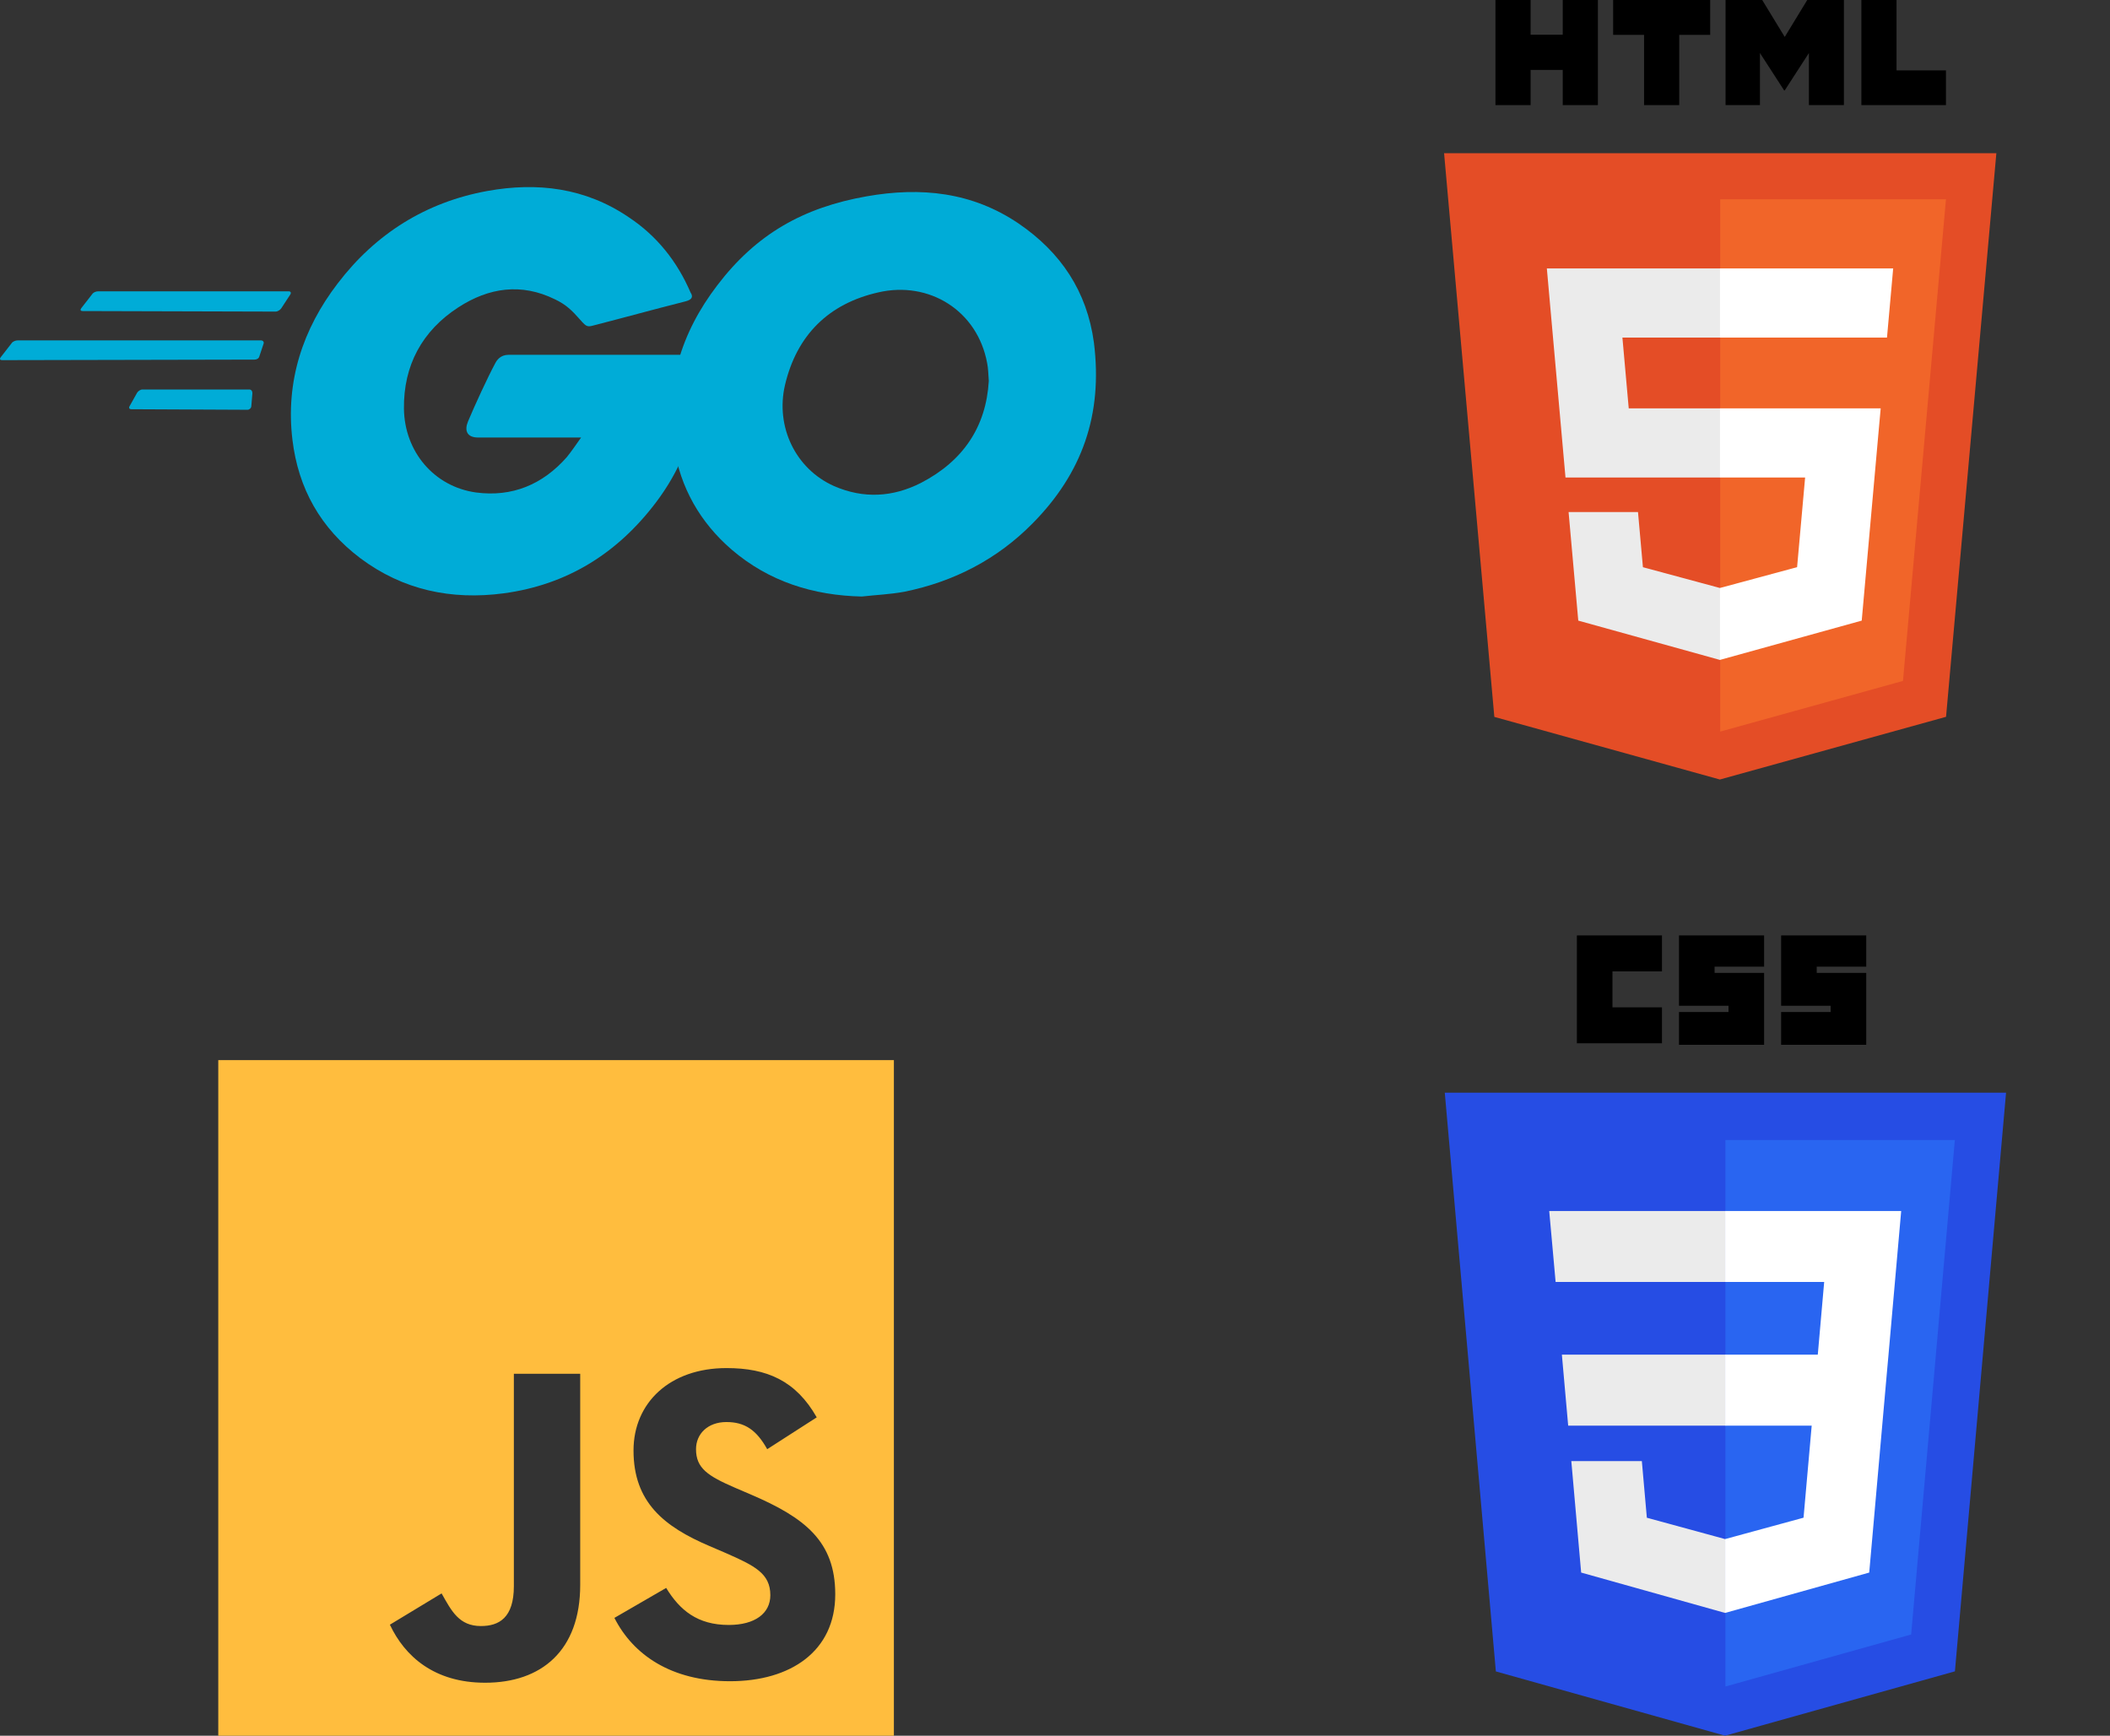 <svg width="203" height="167" viewBox="0 0 203 167" fill="none" xmlns="http://www.w3.org/2000/svg">
<rect x="0" y="0" width="203" height="167" fill="#333333" stroke="none"/>
<path d="M143.768 68.976L138.933 14.739H192.067L187.227 68.968L165.467 75L143.768 68.976Z" fill="#E44D26"/>
<path d="M165.5 70.389L183.083 65.514L187.219 19.174H165.5V70.389Z" fill="#F16529"/>
<path d="M165.5 39.29H156.698L156.09 32.478H165.5V25.826H165.477H148.82L148.979 27.61L150.614 45.941H165.5V39.29Z" fill="#EBEBEB"/>
<path d="M165.5 56.565L165.471 56.573L158.063 54.573L157.589 49.267H153.989H150.911L151.843 59.712L165.469 63.495L165.5 63.486V56.565Z" fill="#EBEBEB"/>
<path d="M143.876 0H147.257V3.34H150.349V0H153.73V10.114H150.349V6.727H147.257V10.114H143.876L143.876 0Z" fill="black"/>
<path d="M158.175 3.354H155.199V0H164.533V3.354H161.556V10.114H158.175L158.175 3.354Z" fill="black"/>
<path d="M166.014 0H169.539L171.707 3.554L173.873 0H177.4V10.114H174.033V5.101L171.707 8.697H171.649L169.322 5.101V10.114H166.014V0Z" fill="black"/>
<path d="M179.082 0H182.463V6.771H187.217V10.114H179.082V0Z" fill="black"/>
<path d="M165.477 39.29V45.941H173.668L172.896 54.569L165.477 56.571V63.492L179.114 59.712L179.214 58.588L180.777 41.076L180.939 39.29H179.147H165.477Z" fill="white"/>
<path d="M165.477 25.826V29.957V32.462V32.478H181.523H181.545L181.678 30.983L181.981 27.61L182.14 25.826H165.477Z" fill="white"/>
<path d="M7.957 29.928C7.752 29.928 7.701 29.825 7.803 29.671L8.882 28.285C8.984 28.131 9.241 28.029 9.446 28.029H27.774C27.979 28.029 28.031 28.183 27.928 28.337L27.055 29.671C26.953 29.825 26.696 29.98 26.542 29.98L7.957 29.928Z" fill="#00ACD7"/>
<path d="M0.205 34.651C4.28401e-07 34.651 -0.051 34.549 0.051 34.395L1.129 33.008C1.232 32.854 1.489 32.752 1.694 32.752H25.105C25.31 32.752 25.413 32.906 25.361 33.06L24.95 34.292C24.899 34.497 24.694 34.6 24.488 34.6L0.205 34.651Z" fill="#00ACD7"/>
<path d="M12.629 39.374C12.424 39.374 12.373 39.22 12.475 39.066L13.194 37.783C13.297 37.629 13.502 37.475 13.707 37.475H23.975C24.18 37.475 24.283 37.629 24.283 37.834L24.18 39.066C24.18 39.272 23.975 39.426 23.821 39.426L12.629 39.374Z" fill="#00ACD7"/>
<path d="M65.918 29.004C62.684 29.825 60.477 30.442 57.294 31.263C56.523 31.468 56.472 31.52 55.805 30.75C55.035 29.877 54.47 29.312 53.392 28.799C50.158 27.207 47.026 27.669 44.1 29.569C40.609 31.828 38.812 35.165 38.863 39.323C38.914 43.43 41.738 46.818 45.794 47.383C49.285 47.845 52.211 46.613 54.521 43.995C54.983 43.43 55.394 42.814 55.907 42.095C54.059 42.095 51.749 42.095 45.999 42.095C44.921 42.095 44.664 41.428 45.024 40.555C45.691 38.964 46.923 36.294 47.642 34.959C47.796 34.651 48.155 34.138 48.925 34.138C51.544 34.138 61.195 34.138 67.613 34.138C67.51 35.524 67.51 36.91 67.305 38.296C66.74 41.993 65.354 45.381 63.095 48.359C59.398 53.236 54.573 56.265 48.463 57.086C43.432 57.754 38.76 56.778 34.653 53.698C30.854 50.823 28.698 47.024 28.133 42.301C27.466 36.705 29.109 31.674 32.497 27.259C36.142 22.484 40.968 19.455 46.872 18.377C51.698 17.504 56.318 18.069 60.477 20.893C63.197 22.689 65.148 25.154 66.432 28.131C66.74 28.593 66.534 28.85 65.918 29.004Z" fill="#00ACD7"/>
<path d="M82.911 57.394C78.24 57.291 73.979 55.957 70.385 52.876C67.356 50.258 65.456 46.921 64.84 42.968C63.916 37.167 65.508 32.033 68.999 27.464C72.746 22.535 77.264 19.968 83.374 18.89C88.61 17.966 93.538 18.48 98.005 21.509C102.061 24.281 104.576 28.029 105.244 32.957C106.116 39.888 104.114 45.535 99.34 50.361C95.951 53.8 91.793 55.957 87.019 56.932C85.632 57.189 84.246 57.24 82.911 57.394ZM95.13 36.653C95.079 35.986 95.079 35.473 94.976 34.959C94.052 29.877 89.38 27.002 84.503 28.131C79.728 29.209 76.648 32.238 75.519 37.064C74.595 41.069 76.546 45.124 80.242 46.767C83.065 47.999 85.889 47.845 88.61 46.459C92.666 44.354 94.873 41.069 95.13 36.653Z" fill="#00ACD7"/>
<path d="M21 102V167H86V102H21ZM55.821 152.491C55.821 158.818 52.084 161.903 46.673 161.903C41.787 161.903 38.95 159.373 37.511 156.319L42.485 153.308C43.444 155.01 44.172 156.449 46.266 156.449C48.007 156.449 49.438 155.664 49.438 152.61V132.179H55.821V152.491ZM70.236 161.758C64.564 161.758 60.9 159.199 59.111 155.664L64.091 152.781C65.397 154.92 67.102 156.345 70.113 156.345C72.643 156.345 74.113 155.225 74.113 153.479C74.113 151.385 72.6 150.644 69.807 149.417L68.28 148.761C63.872 146.886 60.95 144.53 60.95 139.555C60.95 134.974 64.44 131.629 69.894 131.629C73.778 131.629 76.568 132.836 78.577 136.37L73.812 139.433C72.765 137.557 71.636 136.821 69.886 136.821C68.097 136.821 66.963 137.956 66.963 139.433C66.963 141.266 68.097 142.007 70.715 143.142L72.241 143.796C77.434 146.022 80.358 148.294 80.358 153.395C80.359 158.894 76.04 161.758 70.236 161.758Z" fill="#FFBD3E"/>
<g clip-path="url(#clip0_12_73)">
<path d="M193 105.132L188.08 160.807L165.967 167L143.914 160.815L139 105.132H193Z" fill="#264DE4"/>
<path d="M183.869 157.262L188.073 109.685H166V162.266L183.869 157.262Z" fill="#2965F1"/>
<path d="M150.266 130.337L150.872 137.167H166V130.337H150.266Z" fill="#EBEBEB"/>
<path d="M166 116.515H165.977H149.049L149.663 123.344H166V116.515Z" fill="#EBEBEB"/>
<path d="M166 155.179V148.074L165.97 148.082L158.441 146.028L157.96 140.581H154.302H151.174L152.121 151.304L165.969 155.188L166 155.179Z" fill="#EBEBEB"/>
<path d="M151.709 90H159.896V93.459H155.133V96.918H159.896V100.377H151.709V90Z" fill="black"/>
<path d="M161.534 90H169.722V93.008H164.958V93.609H169.722V100.527H161.534V97.369H166.298V96.768H161.534V90Z" fill="black"/>
<path d="M171.359 90H179.547V93.008H174.783V93.609H179.547V100.527H171.359V97.369H176.123V96.768H171.359V90Z" fill="black"/>
<path d="M174.301 137.167L173.516 146.024L165.977 148.08V155.185L179.835 151.304L179.937 150.151L181.526 132.171L181.691 130.337L182.911 116.515H165.977V123.344H175.502L174.887 130.337H165.977V137.167H174.301Z" fill="white"/>
</g>
<defs>
<clipPath id="clip0_12_73">
<rect width="54" height="77" fill="white" transform="translate(139 90)"/>
</clipPath>
</defs>
</svg>
